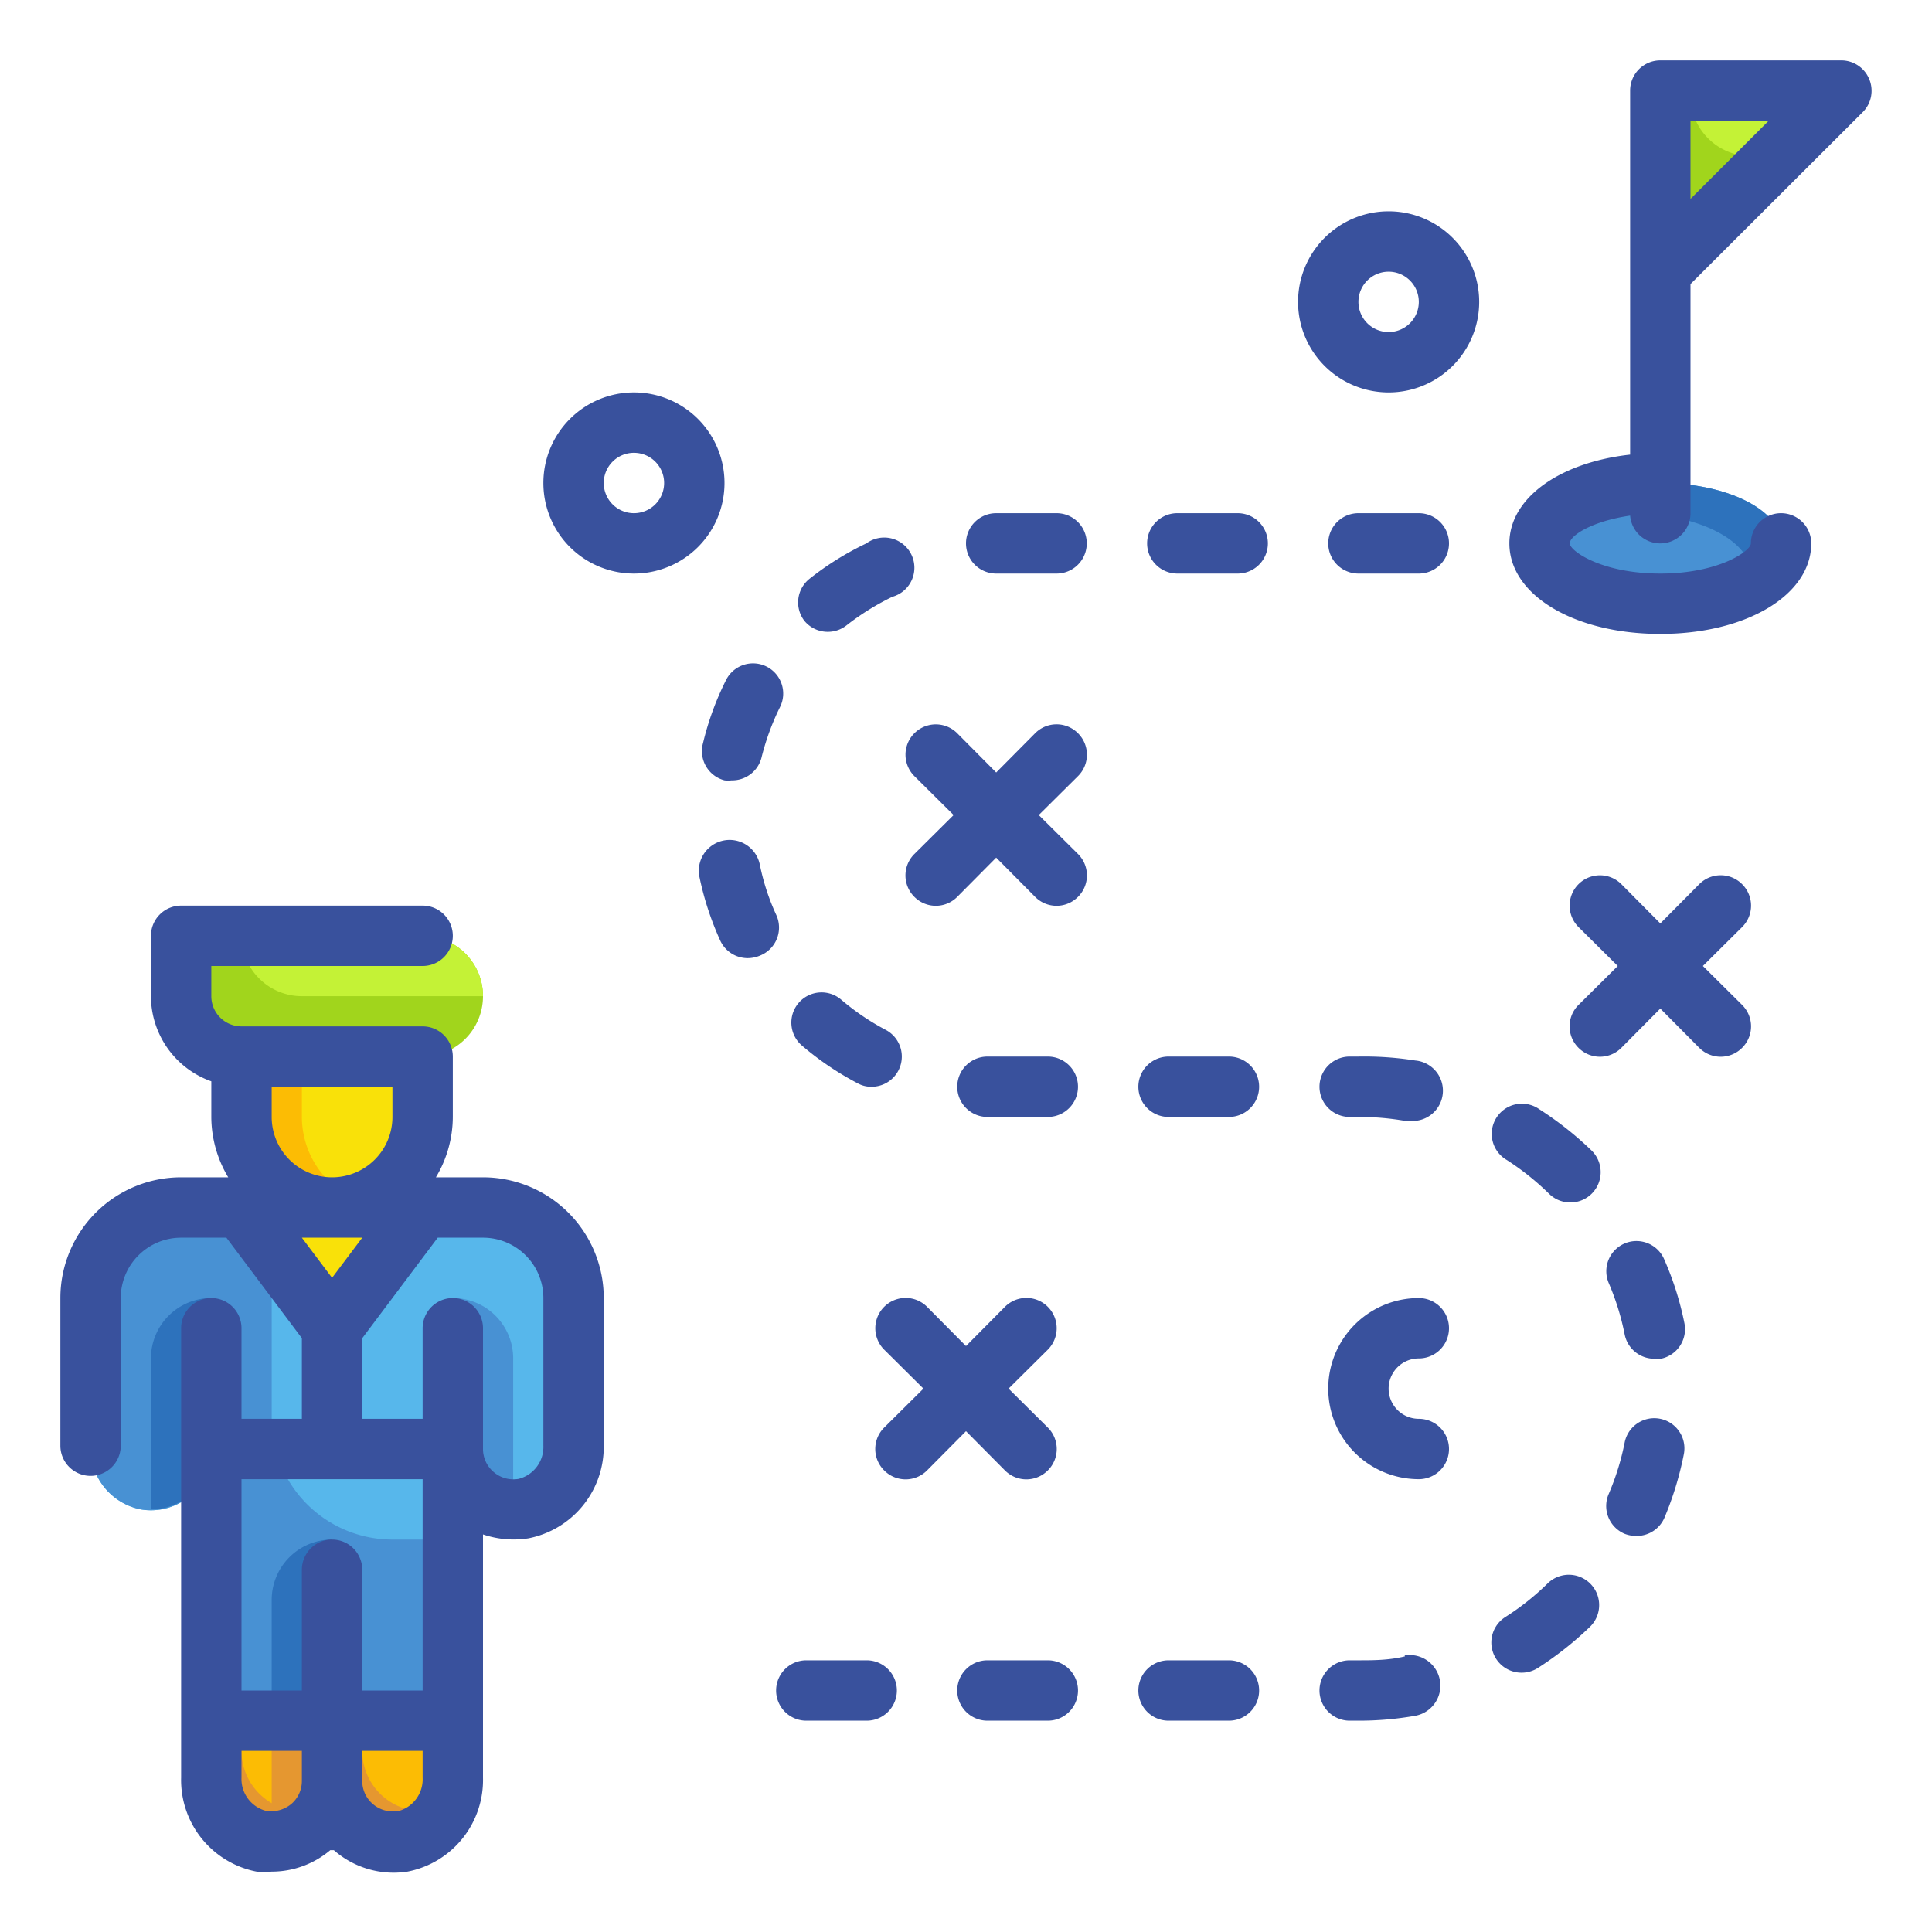 <svg id="Fill_Outline" height="512" viewBox="0 0 64 64" width="512" xmlns="http://www.w3.org/2000/svg" data-name="Fill Outline"><path d="m55 9v-6h6z" fill="#c4f236"/><ellipse cx="55" cy="18" fill="#4891d3" rx="4" ry="2"/><path d="m9 38h4v3h-4z" fill="#e59730"/><path d="m16 40h-10a3 3 0 0 0 -3 3v4.89a2.07 2.07 0 0 0 1.66 2.11 2 2 0 0 0 2.34-2v10.89a2.07 2.07 0 0 0 1.66 2.11 2 2 0 0 0 2.34-2 2 2 0 0 0 2.34 2 2.07 2.07 0 0 0 1.66-2.11v-10.89a2 2 0 0 0 2.34 2 2.07 2.07 0 0 0 1.66-2.11v-4.89a3 3 0 0 0 -3-3z" fill="#57b7eb"/><path d="m13 51a4 4 0 0 1 -4-4v-7h-3a3 3 0 0 0 -3 3v4.89a2.07 2.07 0 0 0 1.66 2.11 2 2 0 0 0 2.34-2v10.89a2.07 2.07 0 0 0 1.66 2.11 2 2 0 0 0 2.34-2 2 2 0 0 0 2.34 2 2.07 2.07 0 0 0 1.66-2.11v-7.89z" fill="#4891d3"/><path d="m7 58.89a2.07 2.07 0 0 0 1.66 2.11 2 2 0 0 0 2.34-2 2 2 0 0 0 2.34 2 2.07 2.07 0 0 0 1.66-2.11v-1.89h-8z" fill="#fcbc04"/><path d="m11 44-3-4h6z" fill="#f9e109"/><path d="m8 35v2a3 3 0 0 0 6 0v-2z" fill="#f9e109"/><path d="m6 31h8a2 2 0 0 1 2 2 2 2 0 0 1 -2 2h-6a2 2 0 0 1 -2-2v-2a0 0 0 0 1 0 0z" fill="#a1d51c"/><path d="m10 37v-1h4v-1h-6v2a3 3 0 0 0 4 2.82 3 3 0 0 1 -2-2.82z" fill="#fcbc04"/><path d="m8 31h6a2 2 0 0 1 2 2 0 0 0 0 1 0 0h-6a2 2 0 0 1 -2-2 0 0 0 0 1 0 0z" fill="#c4f236"/><path d="m15 43a2 2 0 0 1 2 2v5a0 0 0 0 1 0 0 2 2 0 0 1 -2-2v-5a0 0 0 0 1 0 0z" fill="#4891d3"/><path d="m7 43a0 0 0 0 1 0 0v5a2 2 0 0 1 -2 2 0 0 0 0 1 0 0v-5a2 2 0 0 1 2-2z" fill="#2d72bc"/><path d="m11 51a0 0 0 0 1 0 0v6a0 0 0 0 1 0 0h-2a0 0 0 0 1 0 0v-4a2 2 0 0 1 2-2z" fill="#2d72bc"/><path d="m9 57h2a0 0 0 0 1 0 0v2a2 2 0 0 1 -2 2 0 0 0 0 1 0 0v-4a0 0 0 0 1 0 0z" fill="#e59730"/><path d="m55 16c-2 0-3.59.71-3.93 1.65a6.26 6.26 0 0 1 2.93-.65c2.21 0 4 .9 4 2a1 1 0 0 1 -.07.35 1.69 1.69 0 0 0 1.07-1.35c0-1.1-1.79-2-4-2z" fill="#2d72bc"/><path d="m59.41 4.59a2 2 0 0 1 -3.41-1.42v-.17h-1v6z" fill="#a1d51c"/><path d="m14 60a2 2 0 0 1 -2-2v-1h-1v2a2 2 0 0 0 3.82.82 2 2 0 0 1 -.82.18z" fill="#e59730"/><path d="m10 60a2 2 0 0 1 -2-2v-1h-1v2a2 2 0 0 0 3.82.82 2 2 0 0 1 -.82.18z" fill="#e59730"/><g fill="#39519d"><path d="m54 17.08a1 1 0 0 0 1 .92 1 1 0 0 0 1-1v-7.59l5.71-5.7a1 1 0 0 0 .21-1.09 1 1 0 0 0 -.92-.62h-6a1 1 0 0 0 -1 1v12.06c-2.34.26-4 1.44-4 2.94 0 1.71 2.15 3 5 3s5-1.29 5-3a1 1 0 0 0 -2 0c0 .25-1.06 1-3 1s-3-.75-3-1 .71-.73 2-.92zm2-10.49v-2.59h2.59z"/><path d="m16 39h-1.56a3.91 3.91 0 0 0 .56-2v-2a1 1 0 0 0 -1-1h-6a1 1 0 0 1 -1-1v-1h7a1 1 0 0 0 0-2h-8a1 1 0 0 0 -1 1v2a3 3 0 0 0 2 2.82v1.18a3.91 3.91 0 0 0 .56 2h-1.56a4 4 0 0 0 -4 4v4.89a1 1 0 0 0 2 0v-4.89a2 2 0 0 1 2-2h1.5l2.5 3.33v2.67h-2v-3a1 1 0 0 0 -2 0v14.89a3.09 3.09 0 0 0 2.5 3.11 2.81 2.81 0 0 0 .5 0 3 3 0 0 0 1.94-.71h.06.06a3 3 0 0 0 2.44.71 3.09 3.09 0 0 0 2.5-3.11v-8.06a3.16 3.16 0 0 0 1.5.13 3.09 3.09 0 0 0 2.5-3.07v-4.89a4 4 0 0 0 -4-4zm-3-3v1a2 2 0 0 1 -4 0v-1zm-1 5-1 1.33-1-1.33zm2 15h-2v-4a1 1 0 0 0 -2 0v4h-2v-7h6zm-4.35 3.76a1.06 1.06 0 0 1 -.83.23 1.09 1.09 0 0 1 -.82-1.1v-.89h2v1a1 1 0 0 1 -.35.76zm3.53.23a1 1 0 0 1 -.83-.23 1 1 0 0 1 -.35-.76v-1h2v.89a1.09 1.09 0 0 1 -.82 1.11zm4.82-12.1a1.09 1.09 0 0 1 -.82 1.1 1 1 0 0 1 -.83-.23 1 1 0 0 1 -.35-.76v-4a1 1 0 0 0 -2 0v3h-2v-2.67l2.5-3.33h1.5a2 2 0 0 1 2 2z"/><path d="m28.71 55h-2a1 1 0 0 0 0 2h2a1 1 0 1 0 0-2z"/><path d="m25.72 30.32a7.51 7.51 0 0 1 -.55-1.68 1 1 0 0 0 -2 .41 10 10 0 0 0 .69 2.11 1 1 0 0 0 .91.58 1.06 1.06 0 0 0 .42-.09 1 1 0 0 0 .53-1.33z"/><path d="m34.71 55h-2a1 1 0 0 0 0 2h2a1 1 0 1 0 0-2z"/><path d="m27.44 20.93a1 1 0 0 0 .61-.22 8.45 8.45 0 0 1 1.51-.94 1 1 0 1 0 -.86-1.77 9.85 9.85 0 0 0 -1.88 1.17 1 1 0 0 0 -.17 1.4 1 1 0 0 0 .79.36z"/><path d="m34.71 35h-2a1 1 0 0 0 -1 1 1 1 0 0 0 1 1h2a1 1 0 1 0 0-2z"/><path d="m24 25.85a.85.85 0 0 0 .23 0 1 1 0 0 0 1-.77 8.27 8.27 0 0 1 .61-1.66 1 1 0 0 0 -.45-1.34 1 1 0 0 0 -1.34.45 9.6 9.6 0 0 0 -.76 2.08 1 1 0 0 0 .71 1.24z"/><path d="m28.42 35.89a.91.91 0 0 0 .45.11 1 1 0 0 0 .46-1.89 8 8 0 0 1 -1.47-1 1 1 0 0 0 -1.29 1.53 9.92 9.92 0 0 0 1.85 1.25z"/><path d="m47 17h-2a1 1 0 0 0 0 2h2a1 1 0 0 0 0-2z"/><path d="m44.71 37h.29a8.81 8.81 0 0 1 1.54.13h.17a1 1 0 0 0 .17-2 10.76 10.76 0 0 0 -1.88-.13h-.29a1 1 0 0 0 0 2z"/><path d="m51.27 52.45a8.46 8.46 0 0 1 -1.41 1.12 1 1 0 0 0 .55 1.84 1 1 0 0 0 .54-.16 11.18 11.18 0 0 0 1.72-1.36 1 1 0 1 0 -1.4-1.44z"/><path d="m46.54 54.87c-.54.13-1.05.13-1.54.13h-.29a1 1 0 0 0 0 2h.29a10.73 10.73 0 0 0 1.87-.16 1 1 0 0 0 -.34-2z"/><path d="m51 36.75a1 1 0 1 0 -1.08 1.68 8.82 8.82 0 0 1 1.4 1.12 1 1 0 1 0 1.4-1.44 11.18 11.18 0 0 0 -1.72-1.36z"/><path d="m41 17h-2a1 1 0 0 0 0 2h2a1 1 0 0 0 0-2z"/><path d="m55.13 41.72a1 1 0 0 0 -1.31-.53 1 1 0 0 0 -.53 1.31 8.47 8.47 0 0 1 .53 1.71 1 1 0 0 0 1 .8.68.68 0 0 0 .2 0 1 1 0 0 0 .78-1.17 10.22 10.22 0 0 0 -.67-2.12z"/><path d="m55 47a1 1 0 0 0 -1.18.78 8.47 8.47 0 0 1 -.53 1.71 1 1 0 0 0 .53 1.32 1.07 1.07 0 0 0 .39.07 1 1 0 0 0 .93-.61 10.85 10.85 0 0 0 .64-2.1 1 1 0 0 0 -.78-1.17z"/><path d="m40.71 35h-2a1 1 0 0 0 0 2h2a1 1 0 1 0 0-2z"/><path d="m35 17h-2a1 1 0 0 0 0 2h2a1 1 0 0 0 0-2z"/><path d="m40.71 55h-2a1 1 0 0 0 0 2h2a1 1 0 1 0 0-2z"/><path d="m47 45a1 1 0 0 0 0-2 3 3 0 0 0 0 6 1 1 0 0 0 0-2 1 1 0 0 1 0-2z"/><path d="m35.71 24.29a1 1 0 0 0 -1.42 0l-1.29 1.3-1.29-1.3a1 1 0 0 0 -1.42 1.42l1.3 1.29-1.3 1.29a1 1 0 0 0 0 1.42 1 1 0 0 0 1.42 0l1.29-1.3 1.29 1.3a1 1 0 0 0 1.42 0 1 1 0 0 0 0-1.42l-1.3-1.29 1.3-1.29a1 1 0 0 0 0-1.42z"/><path d="m46 7a3 3 0 1 0 3 3 3 3 0 0 0 -3-3zm0 4a1 1 0 1 1 1-1 1 1 0 0 1 -1 1z"/><path d="m57.71 29.29a1 1 0 0 0 -1.42 0l-1.29 1.3-1.29-1.3a1 1 0 0 0 -1.42 1.42l1.3 1.29-1.3 1.29a1 1 0 0 0 0 1.42 1 1 0 0 0 1.42 0l1.29-1.3 1.29 1.3a1 1 0 0 0 1.42 0 1 1 0 0 0 0-1.42l-1.3-1.29 1.3-1.29a1 1 0 0 0 0-1.42z"/><path d="m33.29 48.71a1 1 0 0 0 1.42 0 1 1 0 0 0 0-1.42l-1.3-1.29 1.3-1.29a1 1 0 0 0 -1.42-1.42l-1.29 1.3-1.29-1.3a1 1 0 0 0 -1.42 1.42l1.3 1.29-1.3 1.29a1 1 0 0 0 0 1.42 1 1 0 0 0 1.42 0l1.29-1.3z"/><path d="m21 13a3 3 0 1 0 3 3 3 3 0 0 0 -3-3zm0 4a1 1 0 1 1 1-1 1 1 0 0 1 -1 1z"/></g></svg>